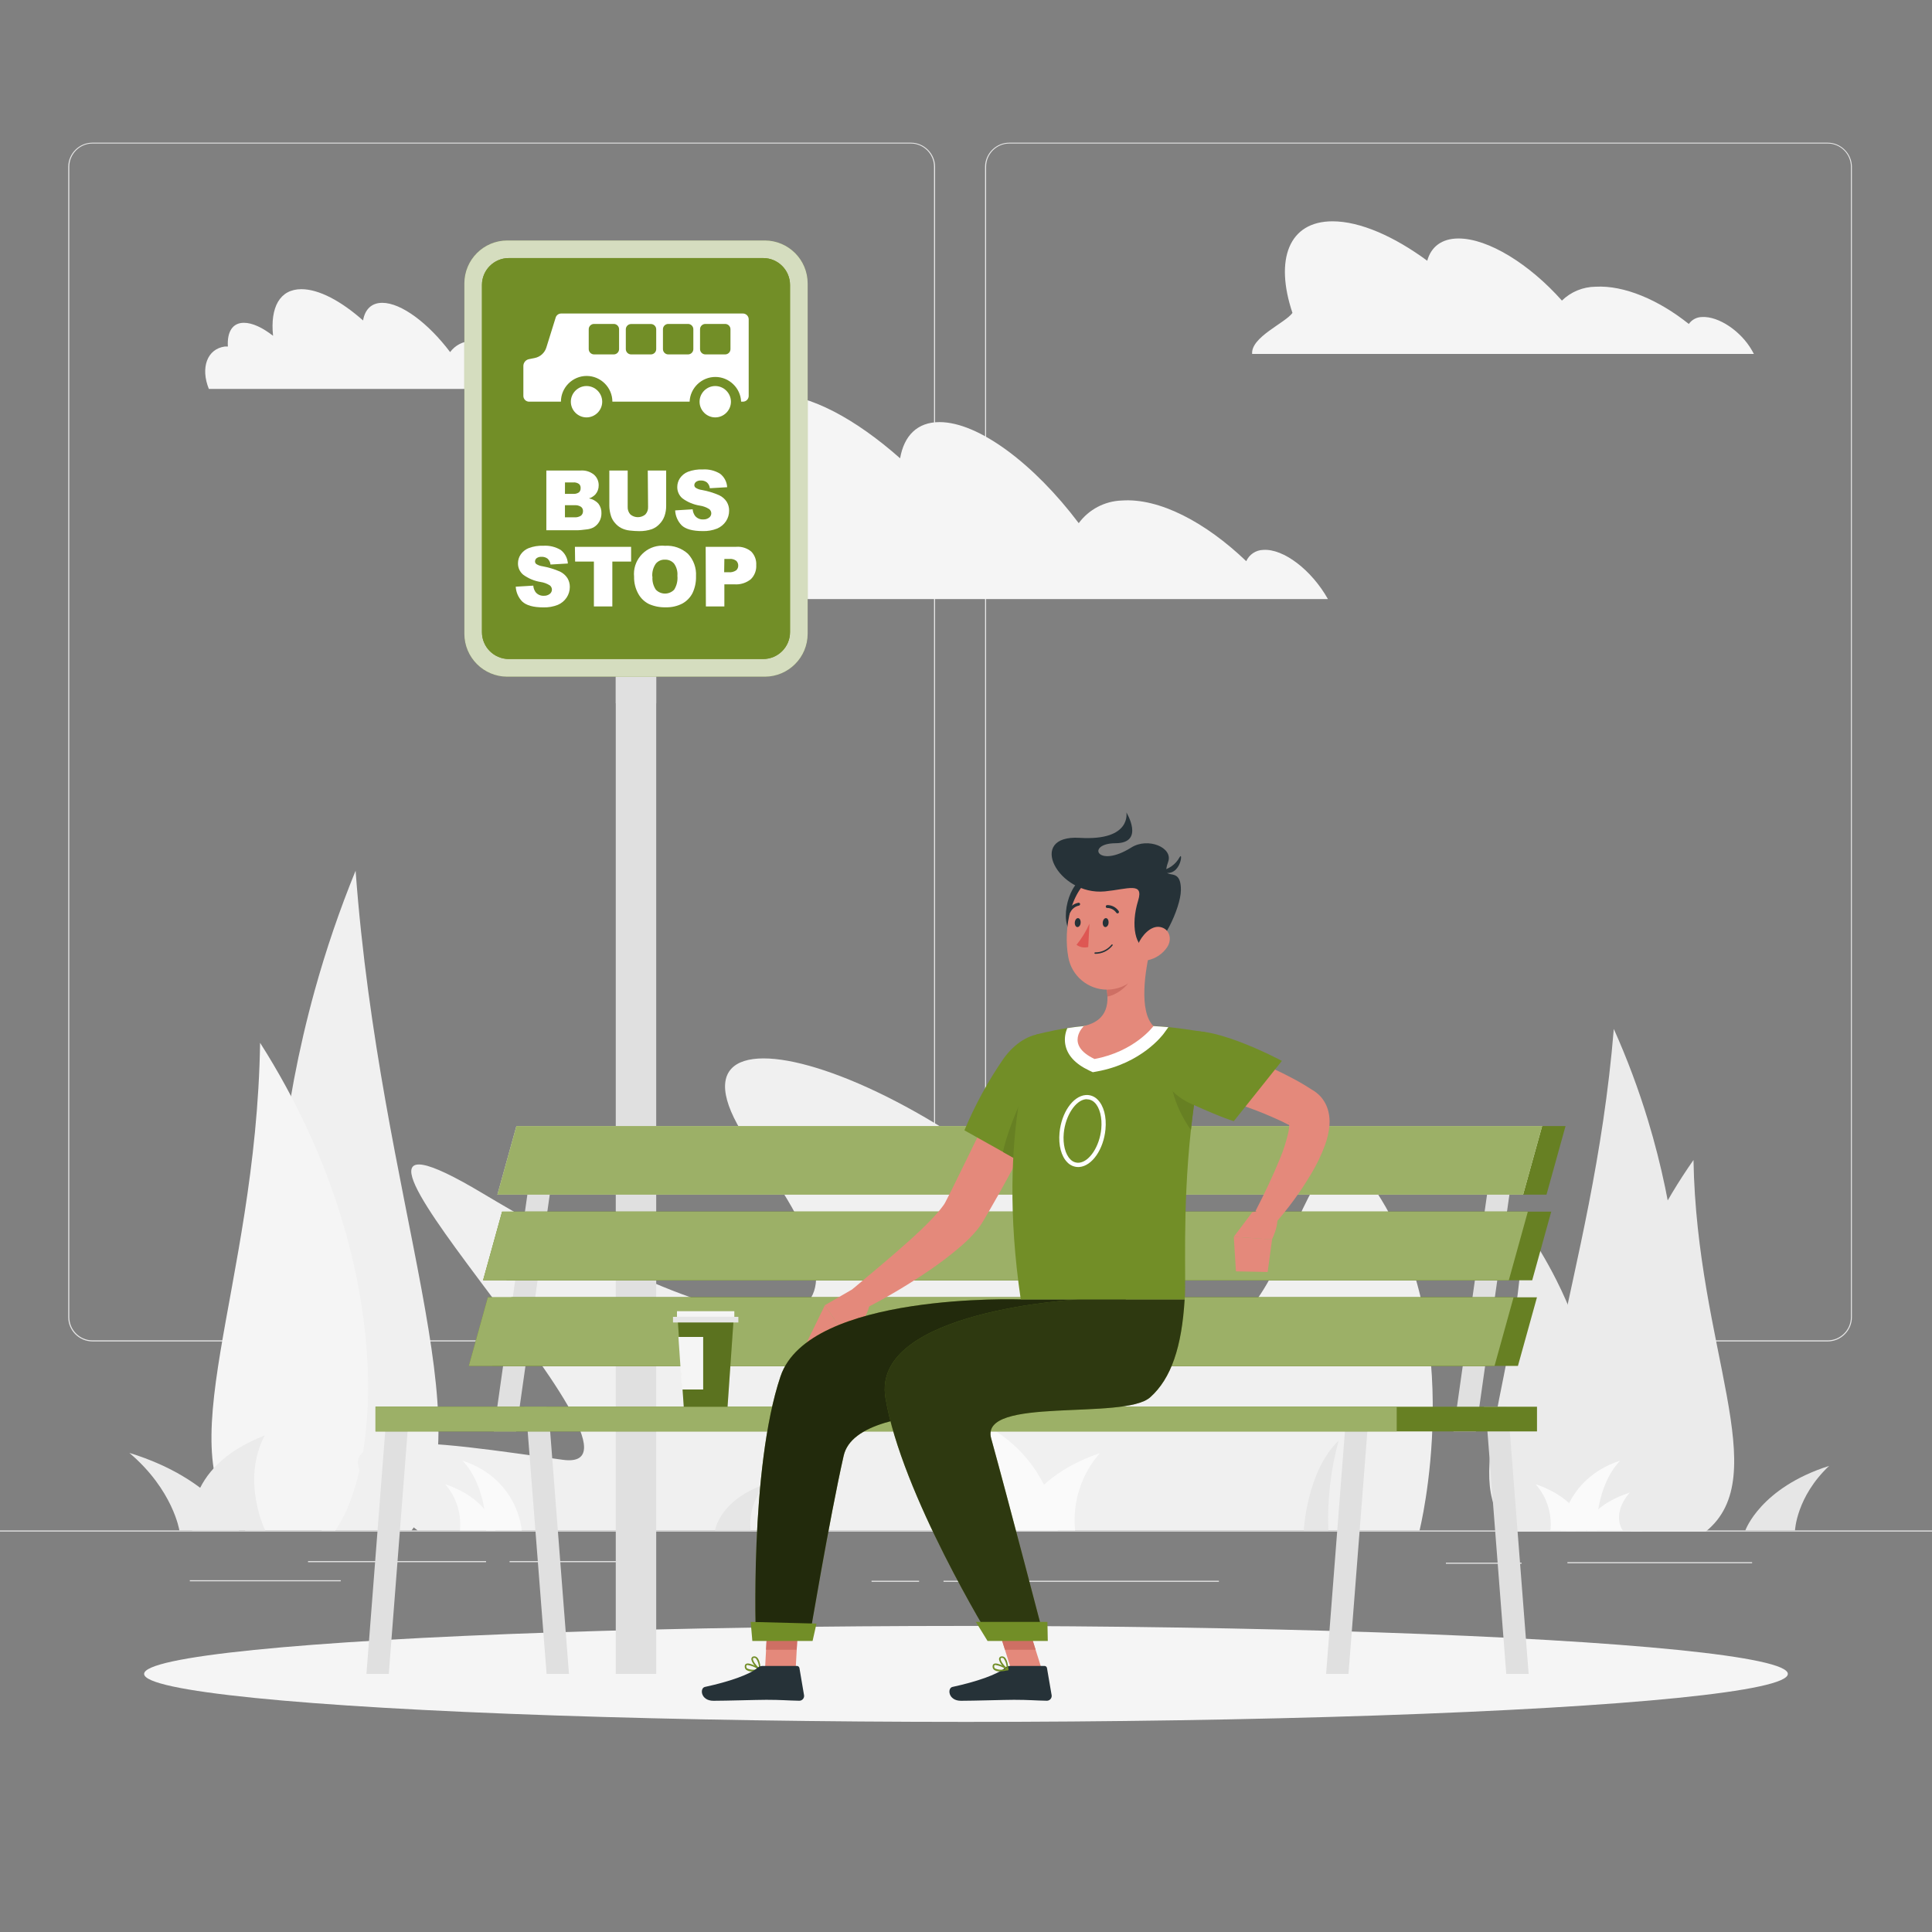 <?xml version="1.0" encoding="UTF-8" standalone="no"?>
<!DOCTYPE svg PUBLIC "-//W3C//DTD SVG 1.1//EN" "http://www.w3.org/Graphics/SVG/1.1/DTD/svg11.dtd">
<svg width="100%" height="100%" viewBox="0 0 500 500" version="1.1" xmlns="http://www.w3.org/2000/svg" xmlns:xlink="http://www.w3.org/1999/xlink" xml:space="preserve" xmlns:serif="http://www.serif.com/" style="fill-rule:evenodd;clip-rule:evenodd;stroke-linejoin:round;stroke-miterlimit:2;">
    <rect x="0" y="0" width="500" height="500" fill="#808080" stroke="none"/>
    <g transform="matrix(1.097,0,0,1.097,-24.255,-23.409)">
        <g id="freepik--background-complete--inject-190">
            <rect x="0" y="382.4" width="500" height="0.25" style="fill:rgb(230,230,230);"/>
            <rect x="363.22" y="390" width="17.85" height="0.25" style="fill:rgb(230,230,230);"/>
            <rect x="391.89" y="389.88" width="43.57" height="0.25" style="fill:rgb(230,230,230);"/>
            <rect x="244.7" y="394.26" width="64.97" height="0.25" style="fill:rgb(230,230,230);"/>
            <rect x="227.72" y="394.26" width="11.22" height="0.25" style="fill:rgb(230,230,230);"/>
            <rect x="94.78" y="389.63" width="42" height="0.25" style="fill:rgb(230,230,230);"/>
            <rect x="142.33" y="389.63" width="29.82" height="0.25" style="fill:rgb(230,230,230);"/>
            <rect x="66.89" y="394.14" width="35.61" height="0.25" style="fill:rgb(230,230,230);"/>
            <path d="M237,337.8L43.91,337.8C40.781,337.795 38.21,335.219 38.21,332.09L38.21,60.66C38.237,57.55 40.8,55.005 43.91,55L237,55C240.132,55 242.71,57.578 242.71,60.71L242.71,332.09C242.71,335.222 240.132,337.8 237,337.8ZM43.91,55.2C40.919,55.205 38.46,57.669 38.46,60.66L38.46,332.09C38.46,335.081 40.919,337.545 43.91,337.55L237,337.55C239.993,337.545 242.455,335.083 242.46,332.09L242.46,60.66C242.455,57.667 239.993,55.205 237,55.2L43.91,55.2Z" style="fill:rgb(230,230,230);fill-rule:nonzero;"/>
            <path d="M453.31,337.8L260.21,337.8C257.08,337.795 254.505,335.22 254.5,332.09L254.5,60.66C254.533,57.549 257.098,55.005 260.21,55L453.31,55C456.416,55.011 458.973,57.554 459,60.66L459,332.09C459,335.215 456.435,337.789 453.31,337.8ZM260.21,55.2C257.217,55.205 254.755,57.667 254.75,60.66L254.75,332.09C254.755,335.083 257.217,337.545 260.21,337.55L453.31,337.55C456.303,337.545 458.765,335.083 458.77,332.09L458.77,60.66C458.765,57.667 456.303,55.205 453.31,55.2L260.21,55.2Z" style="fill:rgb(230,230,230);fill-rule:nonzero;"/>
            <path d="M119.2,382.4L98,382.4C86.94,363.08 80.79,311.31 96.34,255.06C99.002,245.442 102.227,235.989 106,226.75C111.84,305.76 137.2,359 119.2,382.4Z" style="fill:rgb(240,240,240);fill-rule:nonzero;"/>
            <path d="M80,382.4L101.22,382.4C111.07,368.12 113.97,329.86 94.89,288.28C91.562,281.053 87.747,274.06 83.47,267.35C82.56,325.75 60.55,365.08 80,382.4Z" style="fill:rgb(245,245,245);fill-rule:nonzero;"/>
            <path d="M347.07,302.88C325.55,269.51 327.99,367.83 288.44,324.14C239.86,270.47 170.14,252.48 200.61,293.57C231.08,334.66 213,348.88 136,302.88C80.22,269.52 183.08,369.53 154.91,365.73C126.74,361.93 84.2,354.15 120.64,382.4L357,382.4C357,382.4 368.6,336.25 347.07,302.88Z" style="fill:rgb(240,240,240);fill-rule:nonzero;"/>
            <path d="M391.76,382.65L409.51,382.65C418.76,367.93 423.9,328.49 410.9,285.65C408.667,278.297 405.972,271.093 402.83,264.08C397.91,324.26 376.69,364.79 391.76,382.65Z" style="fill:rgb(235,235,235);fill-rule:nonzero;"/>
            <path d="M424.53,382.65L406.78,382.65C398.54,371.77 396.11,342.65 412.08,310.95C414.877,305.411 418.068,300.081 421.63,295C422.4,339.49 440.82,369.45 424.53,382.65Z" style="fill:rgb(235,235,235);fill-rule:nonzero;"/>
            <path d="M379,382.65L393.68,382.65C400.49,373.65 402.5,349.54 389.29,323.34C386.978,318.759 384.338,314.35 381.39,310.15C380.72,347 365.49,371.73 379,382.65Z" style="fill:rgb(235,235,235);fill-rule:nonzero;"/>
            <path d="M139,382.4C139,382.4 138,375.2 127.13,371.49C129.759,374.481 131.021,378.439 130.61,382.4L139,382.4Z" style="fill:rgb(250,250,250);fill-rule:nonzero;"/>
            <path d="M190.8,382.4C190.8,382.4 191.8,375.2 202.67,371.49C200.046,374.484 198.785,378.44 199.19,382.4L190.8,382.4Z" style="fill:rgb(230,230,230);fill-rule:nonzero;"/>
            <path d="M329.69,382.4C329.69,382.4 330.38,368.4 337.92,361.21C336.018,368.105 335.201,375.254 335.5,382.4L329.69,382.4Z" style="fill:rgb(230,230,230);fill-rule:nonzero;"/>
            <path d="M433.86,382.4C433.86,382.4 437.37,372.34 453.64,367.16C445.89,374.45 445.58,382.4 445.58,382.4L433.86,382.4Z" style="fill:rgb(230,230,230);fill-rule:nonzero;"/>
            <path d="M67.47,382.4C67.47,382.4 64.71,367.61 84.56,360C78.9,370.72 84.69,382.4 84.69,382.4L67.47,382.4Z" style="fill:rgb(235,235,235);fill-rule:nonzero;"/>
            <path d="M78.5,382.4C78.5,382.4 72.9,370.32 52.63,364.1C62.96,372.85 64.43,382.4 64.43,382.4L78.5,382.4Z" style="fill:rgb(235,235,235);fill-rule:nonzero;"/>
            <path d="M145.2,382.4C145.2,382.4 144.47,370.3 131.2,365.92C137.12,372.12 136.78,382.4 136.78,382.4L145.2,382.4Z" style="fill:rgb(250,250,250);fill-rule:nonzero;"/>
            <path d="M261.2,382.4C261.2,382.4 259.53,370.4 241.34,364.16C245.736,369.161 247.851,375.777 247.17,382.4L261.2,382.4Z" style="fill:rgb(250,250,250);fill-rule:nonzero;"/>
            <path d="M261.72,382.4C261.72,382.4 263.39,370.4 281.58,364.16C277.184,369.161 275.069,375.777 275.75,382.4L261.72,382.4Z" style="fill:rgb(250,250,250);fill-rule:nonzero;"/>
            <path d="M271.65,382.4C271.65,382.4 270.43,362.18 248.29,354.84C258.19,365.21 257.62,382.4 257.62,382.4L271.65,382.4Z" style="fill:rgb(250,250,250);fill-rule:nonzero;"/>
            <path d="M396.58,382.4C396.58,382.4 395.73,377.17 406.58,373.46C402.12,378.68 404.94,382.4 404.94,382.4L396.58,382.4Z" style="fill:rgb(250,250,250);fill-rule:nonzero;"/>
            <path d="M396.27,382.4C396.27,382.4 395.27,375.2 384.4,371.49C387.029,374.481 388.291,378.439 387.88,382.4L396.27,382.4Z" style="fill:rgb(250,250,250);fill-rule:nonzero;"/>
            <path d="M390.34,382.4C390.34,382.4 391.06,370.3 404.34,365.92C398.43,372.12 398.76,382.4 398.76,382.4L390.34,382.4Z" style="fill:rgb(250,250,250);fill-rule:nonzero;"/>
            <path d="M435.42,104C432.81,99.44 427.55,95.91 423.66,96.13C422.412,96.131 421.241,96.744 420.53,97.77C413.43,92.09 405.26,88.6 398.53,88.98C395.562,89.009 392.717,90.181 390.59,92.25C382.97,83.68 373.25,77.6 366.2,77.6C362.2,77.6 359.71,79.6 358.82,82.85C351,77.09 342.96,73.55 336.48,73.55C326.15,73.55 322.79,82.55 327.02,95.16C325.33,97.54 317.18,100.86 317.51,104.84L435.88,104.84C435.73,104.56 435.59,104.28 435.42,104Z" style="fill:rgb(245,245,245);fill-rule:nonzero;"/>
            <path d="M320.12,151.07C318.388,151.109 316.826,152.147 316.12,153.73C306.45,144.47 295.54,138.79 286.76,139.42C282.737,139.551 278.989,141.521 276.6,144.76C274.211,147.999 276.6,144.76 276.6,144.76C266.09,130.81 252.99,120.92 243.76,120.92C238.51,120.92 235.39,124.12 234.46,129.46C223.85,120.08 213.11,114.33 204.63,114.33C194.12,114.33 189.48,123.17 190.93,136.78C185.86,132.78 180.93,130.49 176.83,130.49C171.22,130.49 168.59,134.96 169.04,141.97C168.551,141.971 168.063,142.008 167.58,142.08C159.01,143.25 155.73,152.31 159.85,162.67L335.39,162.67C331.54,155.83 324.92,150.73 320.12,151.07Z" style="fill:rgb(245,245,245);fill-rule:nonzero;"/>
            <path d="M149.61,107.49C148.747,107.49 147.961,108.001 147.61,108.79C142.9,104.28 137.61,101.51 133.3,101.79C131.321,101.842 129.474,102.806 128.3,104.4C123.17,97.6 116.78,92.78 112.3,92.78C109.74,92.78 108.21,94.34 107.76,96.94C102.59,92.36 97.35,89.56 93.22,89.56C88.09,89.56 85.83,93.87 86.53,100.56C84.06,98.63 81.64,97.49 79.66,97.49C76.93,97.49 75.66,99.67 75.87,103.09C75.63,103.075 75.39,103.075 75.15,103.09C70.98,103.66 69.37,108.09 71.38,113.09L156.97,113.09C155.18,109.82 152,107.33 149.61,107.49Z" style="fill:rgb(245,245,245);fill-rule:nonzero;"/>
        </g>
        <g id="freepik--Shadow--inject-190">
            <ellipse cx="250" cy="416.24" rx="193.89" ry="11.32" style="fill:rgb(245,245,245);"/>
        </g>
        <g id="freepik--bus-stop--inject-190">
            <rect x="167.38" y="164.41" width="9.54" height="251.83" style="fill:rgb(224,224,224);"/>
            <rect x="167.38" y="164.41" width="9.54" height="22.84" style="fill:rgb(224,224,224);"/>
            <path d="M212.65,88.197C212.65,82.608 208.112,78.07 202.523,78.07L141.787,78.07C136.198,78.07 131.66,82.608 131.66,88.197L131.66,170.853C131.66,176.442 136.198,180.98 141.787,180.98L202.523,180.98C208.112,180.98 212.65,176.442 212.65,170.853L212.65,88.197Z" style="fill:rgb(114,142,39);"/>
            <path d="M212.65,88.197C212.65,82.608 208.112,78.07 202.523,78.07L141.787,78.07C136.198,78.07 131.66,82.608 131.66,88.197L131.66,170.853C131.66,176.442 136.198,180.98 141.787,180.98L202.523,180.98C208.112,180.98 212.65,176.442 212.65,170.853L212.65,88.197Z" style="fill:white;fill-opacity:0.7;"/>
            <g transform="matrix(-3.82857e-16,1,-1,-3.82857e-16,301.68,-42.63)">
                <path d="M219.44,99.534C219.44,96.033 216.597,93.19 213.096,93.19L131.194,93.19C127.693,93.19 124.85,96.033 124.85,99.534L124.85,159.526C124.85,163.027 127.693,165.87 131.194,165.87L213.096,165.87C216.597,165.87 219.44,163.027 219.44,159.526L219.44,99.534Z" style="fill:rgb(114,142,39);"/>
            </g>
            <path d="M151,132.34L159.14,132.34C160.269,132.262 161.386,132.62 162.26,133.34C162.971,133.974 163.369,134.888 163.35,135.84C163.366,136.625 163.088,137.389 162.57,137.98C162.156,138.418 161.636,138.742 161.06,138.92C161.921,139.077 162.706,139.517 163.29,140.17C163.778,140.808 164.03,141.597 164,142.4C164.015,143.101 163.838,143.792 163.49,144.4C163.16,144.977 162.679,145.454 162.1,145.78C161.583,146.034 161.024,146.19 160.45,146.24C159.45,146.36 158.83,146.43 158.51,146.43L151,146.43L151,132.34ZM155.39,137.85L157.28,137.85C157.776,137.9 158.275,137.776 158.69,137.5C158.967,137.244 159.114,136.876 159.09,136.5C159.124,136.122 158.975,135.75 158.69,135.5C158.285,135.226 157.797,135.102 157.31,135.15L155.4,135.15L155.39,137.85ZM155.39,143.38L157.6,143.38C158.16,143.43 158.72,143.289 159.19,142.98C159.495,142.71 159.663,142.317 159.65,141.91C159.666,141.522 159.495,141.15 159.19,140.91C158.716,140.605 158.151,140.471 157.59,140.53L155.39,140.53L155.39,143.38Z" style="fill:rgb(114,142,39);fill-rule:nonzero;"/>
            <path d="M174.93,132.34L179.27,132.34L179.27,140.71C179.275,141.513 179.143,142.311 178.88,143.07C178.625,143.798 178.208,144.458 177.66,145C177.173,145.513 176.579,145.912 175.92,146.17C174.954,146.498 173.94,146.657 172.92,146.64C172.171,146.635 171.424,146.588 170.68,146.5C169.984,146.429 169.306,146.232 168.68,145.92C168.107,145.621 167.601,145.209 167.19,144.71C166.769,144.242 166.452,143.689 166.26,143.09C166.012,142.32 165.877,141.519 165.86,140.71L165.86,132.34L170.19,132.34L170.19,140.91C170.153,141.571 170.384,142.22 170.83,142.71C171.846,143.565 173.344,143.565 174.36,142.71C174.812,142.22 175.043,141.565 175,140.9L174.93,132.34Z" style="fill:rgb(114,142,39);fill-rule:nonzero;"/>
            <path d="M181.39,141.75L185.52,141.49C185.563,142.04 185.753,142.568 186.07,143.02C186.532,143.601 187.249,143.922 187.99,143.88C188.504,143.911 189.012,143.755 189.42,143.44C189.731,143.202 189.913,142.832 189.913,142.44C189.913,142.048 189.731,141.678 189.42,141.44C188.747,141.011 187.99,140.731 187.2,140.62C185.725,140.383 184.327,139.801 183.12,138.92C182.318,138.248 181.865,137.246 181.89,136.2C181.894,135.47 182.113,134.756 182.52,134.15C182.986,133.47 183.644,132.944 184.41,132.64C185.515,132.226 186.691,132.039 187.87,132.09C189.31,131.992 190.746,132.341 191.98,133.09C192.979,133.856 193.593,135.023 193.66,136.28L189.57,136.52C189.518,135.991 189.272,135.499 188.88,135.14C188.467,134.828 187.957,134.672 187.44,134.7C187.033,134.669 186.628,134.786 186.3,135.03C186.058,135.217 185.914,135.504 185.91,135.81C185.921,136.048 186.038,136.269 186.23,136.41C186.671,136.691 187.17,136.869 187.69,136.93C189.094,137.182 190.463,137.598 191.77,138.17C192.502,138.511 193.122,139.052 193.56,139.73C193.938,140.357 194.132,141.078 194.12,141.81C194.128,142.698 193.87,143.569 193.38,144.31C192.865,145.08 192.134,145.681 191.28,146.04C190.205,146.465 189.055,146.666 187.9,146.63C185.513,146.63 183.847,146.17 182.9,145.25C181.991,144.304 181.455,143.06 181.39,141.75Z" style="fill:rgb(114,142,39);fill-rule:nonzero;"/>
            <path d="M143.78,159.75L147.92,159.5C147.96,160.049 148.147,160.577 148.46,161.03C148.924,161.608 149.64,161.928 150.38,161.89C150.897,161.921 151.408,161.765 151.82,161.45C152.126,161.207 152.31,160.841 152.32,160.45C152.319,160.062 152.142,159.694 151.84,159.45C151.164,159.019 150.404,158.739 149.61,158.63C148.138,158.389 146.743,157.803 145.54,156.92C144.738,156.252 144.285,155.253 144.31,154.21C144.312,153.479 144.532,152.766 144.94,152.16C145.406,151.48 146.064,150.954 146.83,150.65C147.934,150.232 149.111,150.041 150.29,150.09C151.73,149.997 153.164,150.346 154.4,151.09C155.396,151.859 156.009,153.024 156.08,154.28L151.98,154.52C151.93,153.992 151.688,153.501 151.3,153.14C150.884,152.826 150.37,152.67 149.85,152.7C149.445,152.673 149.042,152.786 148.71,153.02C148.469,153.211 148.328,153.502 148.33,153.81C148.337,154.047 148.451,154.268 148.64,154.41C149.083,154.688 149.581,154.865 150.1,154.93C151.507,155.184 152.879,155.6 154.19,156.17C154.92,156.513 155.54,157.054 155.98,157.73C156.353,158.359 156.547,159.079 156.54,159.81C156.542,160.699 156.281,161.569 155.79,162.31C155.278,163.079 154.551,163.681 153.7,164.04C152.622,164.465 151.468,164.666 150.31,164.63C147.92,164.63 146.31,164.17 145.31,163.25C144.395,162.306 143.852,161.062 143.78,159.75Z" style="fill:rgb(114,142,39);fill-rule:nonzero;"/>
            <path d="M157.74,150.34L171,150.34L171,153.82L166.57,153.82L166.57,164.41L162.22,164.41L162.22,153.82L157.79,153.82L157.74,150.34Z" style="fill:rgb(114,142,39);fill-rule:nonzero;"/>
            <path d="M171.7,157.39C171.678,157.169 171.667,156.948 171.667,156.726C171.667,153.072 174.673,150.066 178.327,150.066C178.552,150.066 178.776,150.077 179,150.1C180.984,149.972 182.937,150.655 184.41,151.99C185.741,153.414 186.428,155.325 186.31,157.27C186.355,158.65 186.071,160.022 185.48,161.27C184.943,162.311 184.107,163.168 183.08,163.73C181.873,164.35 180.527,164.653 179.17,164.61C177.817,164.653 176.47,164.393 175.23,163.85C174.165,163.326 173.285,162.489 172.71,161.45C172.015,160.212 171.666,158.809 171.7,157.39ZM176.04,157.39C175.946,158.47 176.225,159.551 176.83,160.45C177.396,161.04 178.178,161.373 178.995,161.373C179.812,161.373 180.594,161.04 181.16,160.45C181.768,159.474 182.036,158.324 181.92,157.18C182.01,156.149 181.726,155.119 181.12,154.28C180.572,153.665 179.773,153.33 178.95,153.37C178.142,153.339 177.362,153.682 176.84,154.3C176.206,155.203 175.908,156.3 176,157.4L176.04,157.39Z" style="fill:rgb(114,142,39);fill-rule:nonzero;"/>
            <path d="M188.59,150.34L195.81,150.34C197.092,150.241 198.363,150.646 199.35,151.47C200.17,152.321 200.595,153.48 200.52,154.66C200.593,155.902 200.126,157.117 199.24,157.99C198.138,158.875 196.738,159.304 195.33,159.19L193,159.19L193,164.41L188.64,164.41L188.59,150.34ZM192.95,156.34L194,156.34C194.623,156.403 195.249,156.247 195.77,155.9C196.095,155.624 196.278,155.216 196.27,154.79C196.282,154.37 196.123,153.962 195.83,153.66C195.356,153.299 194.762,153.135 194.17,153.2L193,153.2L192.95,156.34Z" style="fill:rgb(114,142,39);fill-rule:nonzero;"/>
            <path d="M197.34,95.3L154.5,95.3C153.89,95.301 153.351,95.712 153.19,96.3L151,103.33C150.607,104.594 149.549,105.544 148.25,105.8L146.9,106.07C146.135,106.222 145.579,106.9 145.58,107.68L145.58,114.74C145.58,114.74 145.58,114.741 145.58,114.741C145.58,115.487 146.194,116.101 146.94,116.101C146.96,116.101 146.98,116.101 147,116.1L154.44,116.1C154.44,112.77 157.18,110.03 160.51,110.03C163.84,110.03 166.58,112.77 166.58,116.1L184.8,116.1C184.931,112.86 187.633,110.267 190.875,110.267C194.117,110.267 196.819,112.86 196.95,116.1L197.37,116.1C197.373,116.1 197.377,116.1 197.38,116.1C198.126,116.1 198.74,115.486 198.74,114.74L198.74,96.66C198.735,95.912 198.118,95.3 197.37,95.3C197.36,95.3 197.35,95.3 197.34,95.3ZM168.16,103.7C168.16,104.382 167.602,104.945 166.92,104.95L162.24,104.95C161.56,104.939 161.005,104.38 161,103.7L161,99C161.005,98.318 161.568,97.76 162.25,97.76L166.93,97.76C167.604,97.771 168.155,98.326 168.16,99L168.16,103.7ZM176.92,103.7C176.92,104.386 176.356,104.95 175.67,104.95L171,104.95C170.314,104.95 169.75,104.386 169.75,103.7L169.75,99C169.766,98.326 170.325,97.78 171,97.78L175.67,97.78C176.345,97.78 176.904,98.326 176.92,99L176.92,103.7ZM185.68,103.7C185.68,104.386 185.116,104.95 184.43,104.95L179.76,104.95C179.074,104.95 178.51,104.386 178.51,103.7L178.51,99C178.515,98.318 179.078,97.76 179.76,97.76L184.43,97.76C185.112,97.76 185.675,98.318 185.68,99L185.68,103.7ZM194.44,103.7C194.44,104.386 193.876,104.95 193.19,104.95L188.51,104.95C187.826,104.945 187.265,104.384 187.26,103.7L187.26,99C187.265,98.318 187.828,97.76 188.51,97.76L193.19,97.76C193.872,97.76 194.435,98.318 194.44,99L194.44,103.7Z" style="fill:rgb(114,142,39);fill-rule:nonzero;"/>
            <path d="M160.47,112.41C158.444,112.415 156.78,114.084 156.78,116.11C156.78,118.14 158.45,119.81 160.48,119.81C162.51,119.81 164.18,118.14 164.18,116.11C164.18,116.107 164.18,116.103 164.18,116.1C164.175,114.074 162.506,112.41 160.48,112.41C160.477,112.41 160.473,112.41 160.47,112.41Z" style="fill:rgb(114,142,39);fill-rule:nonzero;"/>
            <path d="M190.85,112.41C188.82,112.41 187.15,114.08 187.15,116.11C187.15,118.14 188.82,119.81 190.85,119.81C192.88,119.81 194.55,118.14 194.55,116.11C194.55,116.107 194.55,116.103 194.55,116.1C194.539,114.076 192.874,112.415 190.85,112.41Z" style="fill:rgb(114,142,39);fill-rule:nonzero;"/>
            <g transform="matrix(-3.82857e-16,1,-1,-3.82857e-16,301.68,-42.63)">
                <path d="M219.44,99.534C219.44,96.033 216.597,93.19 213.096,93.19L131.194,93.19C127.693,93.19 124.85,96.033 124.85,99.534L124.85,159.526C124.85,163.027 127.693,165.87 131.194,165.87L213.096,165.87C216.597,165.87 219.44,163.027 219.44,159.526L219.44,99.534Z" style="fill:rgb(114,142,39);"/>
            </g>
            <path d="M151,132.34L159.14,132.34C160.269,132.262 161.386,132.62 162.26,133.34C162.971,133.974 163.369,134.888 163.35,135.84C163.366,136.625 163.088,137.389 162.57,137.98C162.156,138.418 161.636,138.742 161.06,138.92C161.921,139.077 162.706,139.517 163.29,140.17C163.778,140.808 164.03,141.597 164,142.4C164.015,143.101 163.838,143.792 163.49,144.4C163.16,144.977 162.679,145.454 162.1,145.78C161.583,146.034 161.024,146.19 160.45,146.24C159.45,146.36 158.83,146.43 158.51,146.43L151,146.43L151,132.34ZM155.39,137.85L157.28,137.85C157.776,137.9 158.275,137.776 158.69,137.5C158.967,137.244 159.114,136.876 159.09,136.5C159.124,136.122 158.975,135.75 158.69,135.5C158.285,135.226 157.797,135.102 157.31,135.15L155.4,135.15L155.39,137.85ZM155.39,143.38L157.6,143.38C158.16,143.43 158.72,143.289 159.19,142.98C159.495,142.71 159.663,142.317 159.65,141.91C159.666,141.522 159.495,141.15 159.19,140.91C158.716,140.605 158.151,140.471 157.59,140.53L155.39,140.53L155.39,143.38Z" style="fill:white;fill-rule:nonzero;"/>
            <path d="M174.93,132.34L179.27,132.34L179.27,140.71C179.275,141.513 179.143,142.311 178.88,143.07C178.625,143.798 178.208,144.458 177.66,145C177.173,145.513 176.579,145.912 175.92,146.17C174.954,146.498 173.94,146.657 172.92,146.64C172.171,146.635 171.424,146.588 170.68,146.5C169.984,146.429 169.306,146.232 168.68,145.92C168.107,145.621 167.601,145.209 167.19,144.71C166.769,144.242 166.452,143.689 166.26,143.09C166.012,142.32 165.877,141.519 165.86,140.71L165.86,132.34L170.19,132.34L170.19,140.91C170.153,141.571 170.384,142.22 170.83,142.71C171.846,143.565 173.344,143.565 174.36,142.71C174.812,142.22 175.043,141.565 175,140.9L174.93,132.34Z" style="fill:white;fill-rule:nonzero;"/>
            <path d="M181.39,141.75L185.52,141.49C185.563,142.04 185.753,142.568 186.07,143.02C186.532,143.601 187.249,143.922 187.99,143.88C188.504,143.911 189.012,143.755 189.42,143.44C189.731,143.202 189.913,142.832 189.913,142.44C189.913,142.048 189.731,141.678 189.42,141.44C188.747,141.011 187.99,140.731 187.2,140.62C185.725,140.383 184.327,139.801 183.12,138.92C182.318,138.248 181.865,137.246 181.89,136.2C181.894,135.47 182.113,134.756 182.52,134.15C182.986,133.47 183.644,132.944 184.41,132.64C185.515,132.226 186.691,132.039 187.87,132.09C189.31,131.992 190.746,132.341 191.98,133.09C192.979,133.856 193.593,135.023 193.66,136.28L189.57,136.52C189.518,135.991 189.272,135.499 188.88,135.14C188.467,134.828 187.957,134.672 187.44,134.7C187.033,134.669 186.628,134.786 186.3,135.03C186.058,135.217 185.914,135.504 185.91,135.81C185.921,136.048 186.038,136.269 186.23,136.41C186.671,136.691 187.17,136.869 187.69,136.93C189.094,137.182 190.463,137.598 191.77,138.17C192.502,138.511 193.122,139.052 193.56,139.73C193.938,140.357 194.132,141.078 194.12,141.81C194.128,142.698 193.87,143.569 193.38,144.31C192.865,145.08 192.134,145.681 191.28,146.04C190.205,146.465 189.055,146.666 187.9,146.63C185.513,146.63 183.847,146.17 182.9,145.25C181.991,144.304 181.455,143.06 181.39,141.75Z" style="fill:white;fill-rule:nonzero;"/>
            <path d="M143.78,159.75L147.92,159.5C147.96,160.049 148.147,160.577 148.46,161.03C148.924,161.608 149.64,161.928 150.38,161.89C150.897,161.921 151.408,161.765 151.82,161.45C152.126,161.207 152.31,160.841 152.32,160.45C152.319,160.062 152.142,159.694 151.84,159.45C151.164,159.019 150.404,158.739 149.61,158.63C148.138,158.389 146.743,157.803 145.54,156.92C144.738,156.252 144.285,155.253 144.31,154.21C144.312,153.479 144.532,152.766 144.94,152.16C145.406,151.48 146.064,150.954 146.83,150.65C147.934,150.232 149.111,150.041 150.29,150.09C151.73,149.997 153.164,150.346 154.4,151.09C155.396,151.859 156.009,153.024 156.08,154.28L151.98,154.52C151.93,153.992 151.688,153.501 151.3,153.14C150.884,152.826 150.37,152.67 149.85,152.7C149.445,152.673 149.042,152.786 148.71,153.02C148.469,153.211 148.328,153.502 148.33,153.81C148.337,154.047 148.451,154.268 148.64,154.41C149.083,154.688 149.581,154.865 150.1,154.93C151.507,155.184 152.879,155.6 154.19,156.17C154.92,156.513 155.54,157.054 155.98,157.73C156.353,158.359 156.547,159.079 156.54,159.81C156.542,160.699 156.281,161.569 155.79,162.31C155.278,163.079 154.551,163.681 153.7,164.04C152.622,164.465 151.468,164.666 150.31,164.63C147.92,164.63 146.31,164.17 145.31,163.25C144.395,162.306 143.852,161.062 143.78,159.75Z" style="fill:white;fill-rule:nonzero;"/>
            <path d="M157.74,150.34L171,150.34L171,153.82L166.57,153.82L166.57,164.41L162.22,164.41L162.22,153.82L157.79,153.82L157.74,150.34Z" style="fill:white;fill-rule:nonzero;"/>
            <path d="M171.7,157.39C171.678,157.169 171.667,156.948 171.667,156.726C171.667,153.072 174.673,150.066 178.327,150.066C178.552,150.066 178.776,150.077 179,150.1C180.984,149.972 182.937,150.655 184.41,151.99C185.741,153.414 186.428,155.325 186.31,157.27C186.355,158.65 186.071,160.022 185.48,161.27C184.943,162.311 184.107,163.168 183.08,163.73C181.873,164.35 180.527,164.653 179.17,164.61C177.817,164.653 176.47,164.393 175.23,163.85C174.165,163.326 173.285,162.489 172.71,161.45C172.015,160.212 171.666,158.809 171.7,157.39ZM176.04,157.39C175.946,158.47 176.225,159.551 176.83,160.45C177.396,161.04 178.178,161.373 178.995,161.373C179.812,161.373 180.594,161.04 181.16,160.45C181.768,159.474 182.036,158.324 181.92,157.18C182.01,156.149 181.726,155.119 181.12,154.28C180.572,153.665 179.773,153.33 178.95,153.37C178.142,153.339 177.362,153.682 176.84,154.3C176.206,155.203 175.908,156.3 176,157.4L176.04,157.39Z" style="fill:white;fill-rule:nonzero;"/>
            <path d="M188.59,150.34L195.81,150.34C197.092,150.241 198.363,150.646 199.35,151.47C200.17,152.321 200.595,153.48 200.52,154.66C200.593,155.902 200.126,157.117 199.24,157.99C198.138,158.875 196.738,159.304 195.33,159.19L193,159.19L193,164.41L188.64,164.41L188.59,150.34ZM192.95,156.34L194,156.34C194.623,156.403 195.249,156.247 195.77,155.9C196.095,155.624 196.278,155.216 196.27,154.79C196.282,154.37 196.123,153.962 195.83,153.66C195.356,153.299 194.762,153.135 194.17,153.2L193,153.2L192.95,156.34Z" style="fill:white;fill-rule:nonzero;"/>
            <path d="M197.34,95.3L154.5,95.3C153.89,95.301 153.351,95.712 153.19,96.3L151,103.33C150.607,104.594 149.549,105.544 148.25,105.8L146.9,106.07C146.135,106.222 145.579,106.9 145.58,107.68L145.58,114.74C145.58,114.74 145.58,114.741 145.58,114.741C145.58,115.487 146.194,116.101 146.94,116.101C146.96,116.101 146.98,116.101 147,116.1L154.44,116.1C154.44,112.77 157.18,110.03 160.51,110.03C163.84,110.03 166.58,112.77 166.58,116.1L184.8,116.1C184.931,112.86 187.633,110.267 190.875,110.267C194.117,110.267 196.819,112.86 196.95,116.1L197.37,116.1C197.373,116.1 197.377,116.1 197.38,116.1C198.126,116.1 198.74,115.486 198.74,114.74L198.74,96.66C198.735,95.912 198.118,95.3 197.37,95.3C197.36,95.3 197.35,95.3 197.34,95.3ZM168.16,103.7C168.16,104.382 167.602,104.945 166.92,104.95L162.24,104.95C161.56,104.939 161.005,104.38 161,103.7L161,99C161.005,98.318 161.568,97.76 162.25,97.76L166.93,97.76C167.604,97.771 168.155,98.326 168.16,99L168.16,103.7ZM176.92,103.7C176.92,104.386 176.356,104.95 175.67,104.95L171,104.95C170.314,104.95 169.75,104.386 169.75,103.7L169.75,99C169.766,98.326 170.325,97.78 171,97.78L175.67,97.78C176.345,97.78 176.904,98.326 176.92,99L176.92,103.7ZM185.68,103.7C185.68,104.386 185.116,104.95 184.43,104.95L179.76,104.95C179.074,104.95 178.51,104.386 178.51,103.7L178.51,99C178.515,98.318 179.078,97.76 179.76,97.76L184.43,97.76C185.112,97.76 185.675,98.318 185.68,99L185.68,103.7ZM194.44,103.7C194.44,104.386 193.876,104.95 193.19,104.95L188.51,104.95C187.826,104.945 187.265,104.384 187.26,103.7L187.26,99C187.265,98.318 187.828,97.76 188.51,97.76L193.19,97.76C193.872,97.76 194.435,98.318 194.44,99L194.44,103.7Z" style="fill:white;fill-rule:nonzero;"/>
            <path d="M160.47,112.41C158.444,112.415 156.78,114.084 156.78,116.11C156.78,118.14 158.45,119.81 160.48,119.81C162.51,119.81 164.18,118.14 164.18,116.11C164.18,116.107 164.18,116.103 164.18,116.1C164.175,114.074 162.506,112.41 160.48,112.41C160.477,112.41 160.473,112.41 160.47,112.41Z" style="fill:white;fill-rule:nonzero;"/>
            <path d="M190.85,112.41C188.82,112.41 187.15,114.08 187.15,116.11C187.15,118.14 188.82,119.81 190.85,119.81C192.88,119.81 194.55,118.14 194.55,116.11C194.55,116.107 194.55,116.103 194.55,116.1C194.539,114.076 192.874,112.415 190.85,112.41Z" style="fill:white;fill-rule:nonzero;"/>
        </g>
        <g id="freepik--Seat--inject-190">
            <path d="M345.51,353.21L344.69,359.03L340.24,416.24L334.96,416.24L339.4,359.03L340.22,353.21L345.51,353.21Z" style="fill:rgb(224,224,224);fill-rule:nonzero;"/>
            <path d="M372.2,353.21L373.02,359.03L377.46,416.24L382.74,416.24L378.3,359.03L377.48,353.21L372.2,353.21Z" style="fill:rgb(224,224,224);fill-rule:nonzero;"/>
            <path d="M119.1,353.21L118.27,359.03L113.83,416.24L108.56,416.24L112.99,359.03L113.82,353.21L119.1,353.21Z" style="fill:rgb(224,224,224);fill-rule:nonzero;"/>
            <path d="M145.78,353.21L146.6,359.03L151.06,416.24L156.34,416.24L151.9,359.03L151.07,353.21L145.78,353.21Z" style="fill:rgb(224,224,224);fill-rule:nonzero;"/>
            <path d="M152.95,295.09L144.71,353.21L143.89,359.03L138.61,359.03L139.43,353.21L147.67,295.09L152.95,295.09Z" style="fill:rgb(224,224,224);fill-rule:nonzero;"/>
            <path d="M379.35,295.09L371.11,353.21L370.29,359.03L365.01,359.03L365.83,353.21L374.07,295.09L379.35,295.09Z" style="fill:rgb(224,224,224);fill-rule:nonzero;"/>
            <path d="M380.21,343.58L138.23,343.58L142.73,327.4L384.7,327.4L380.21,343.58Z" style="fill:rgb(114,142,39);fill-rule:nonzero;"/>
            <path d="M374.69,343.58L132.71,343.58L137.2,327.4L379.18,327.4L374.69,343.58Z" style="fill:rgb(114,142,39);fill-rule:nonzero;"/>
            <path d="M380.21,343.58L138.23,343.58L142.73,327.4L384.7,327.4L380.21,343.58Z" style="fill-opacity:0.1;fill-rule:nonzero;"/>
            <path d="M386.95,303.18L144.97,303.18L149.47,287L391.44,287L386.95,303.18Z" style="fill:rgb(114,142,39);fill-rule:nonzero;"/>
            <path d="M386.95,303.18L144.97,303.18L149.47,287L391.44,287L386.95,303.18Z" style="fill-opacity:0.1;fill-rule:nonzero;"/>
            <path d="M381.43,303.18L139.45,303.18L143.94,287L385.92,287L381.43,303.18Z" style="fill:white;fill-rule:nonzero;"/>
            <path d="M381.43,303.18L139.45,303.18L143.94,287L385.92,287L381.43,303.18Z" style="fill:rgb(114,142,39);fill-rule:nonzero;"/>
            <path d="M381.43,303.18L139.45,303.18L143.94,287L385.92,287L381.43,303.18Z" style="fill:white;fill-opacity:0.3;fill-rule:nonzero;"/>
            <path d="M383.58,323.37L141.6,323.37L146.1,307.18L388.07,307.18L383.58,323.37Z" style="fill:rgb(114,142,39);fill-rule:nonzero;"/>
            <path d="M378.06,323.37L136.08,323.37L140.57,307.18L382.55,307.18L378.06,323.37Z" style="fill:rgb(114,142,39);fill-rule:nonzero;"/>
            <path d="M383.58,323.37L141.6,323.37L146.1,307.18L388.07,307.18L383.58,323.37Z" style="fill-opacity:0.1;fill-rule:nonzero;"/>
            <path d="M378.06,323.37L136.08,323.37L140.57,307.18L382.55,307.18L378.06,323.37Z" style="fill:rgb(114,142,39);fill-rule:nonzero;"/>
            <path d="M378.06,323.37L136.08,323.37L140.57,307.18L382.55,307.18L378.06,323.37Z" style="fill:white;fill-opacity:0.3;fill-rule:nonzero;"/>
            <path d="M374.69,343.58L132.71,343.58L137.2,327.4L379.18,327.4L374.69,343.58Z" style="fill:rgb(114,142,39);fill-rule:nonzero;"/>
            <path d="M374.69,343.58L132.71,343.58L137.2,327.4L379.18,327.4L374.69,343.58Z" style="fill:white;fill-opacity:0.3;fill-rule:nonzero;"/>
            <rect x="110.7" y="353.21" width="240.91" height="5.82" style="fill:rgb(114,142,39);"/>
            <rect x="110.7" y="353.21" width="240.91" height="5.82" style="fill:rgb(114,142,39);"/>
            <rect x="110.7" y="353.21" width="240.91" height="5.82" style="fill:white;fill-opacity:0.3;"/>
            <rect x="351.6" y="353.21" width="33.11" height="5.82" style="fill:rgb(114,142,39);"/>
            <rect x="351.6" y="353.21" width="33.11" height="5.82" style="fill-opacity:0.1;"/>
        </g>
        <g id="freepik--Character--inject-190">
            <path d="M199.52,415.64C199.027,415.679 198.535,415.544 198.13,415.26C197.875,415.028 197.758,414.679 197.82,414.34C197.832,414.129 197.959,413.941 198.15,413.85C198.98,413.45 201.23,414.85 201.48,415.04C201.544,415.072 201.585,415.138 201.585,415.21C201.585,415.282 201.544,415.348 201.48,415.38C200.838,415.54 200.181,415.627 199.52,415.64ZM198.52,414.14C198.451,414.128 198.379,414.128 198.31,414.14C198.234,414.179 198.185,414.255 198.18,414.34C198.134,414.562 198.206,414.793 198.37,414.95C199.166,415.311 200.071,415.358 200.9,415.08C200.178,414.61 199.368,414.29 198.52,414.14Z" style="fill:rgb(114,142,39);fill-rule:nonzero;"/>
            <path d="M201.38,415.38C201.351,415.389 201.319,415.389 201.29,415.38C200.58,414.98 199.22,413.38 199.38,412.59C199.428,412.314 199.67,412.111 199.95,412.11C200.218,412.073 200.49,412.157 200.69,412.34C201.5,413.04 201.56,415.13 201.57,415.22C201.569,415.285 201.535,415.346 201.48,415.38C201.448,415.391 201.412,415.391 201.38,415.38ZM200.07,412.45L200,412.45C199.77,412.45 199.75,412.58 199.74,412.63C199.65,413.1 200.48,414.27 201.18,414.82C201.165,414.021 200.911,413.244 200.45,412.59C200.346,412.497 200.21,412.447 200.07,412.45Z" style="fill:rgb(114,142,39);fill-rule:nonzero;"/>
            <path d="M202.4,418.64L209.63,418.64L210.54,401.91L203.31,401.91L202.4,418.64Z" style="fill:rgb(228,137,123);fill-rule:nonzero;"/>
            <path d="M202,414.36L210.12,414.36C210.411,414.361 210.662,414.573 210.71,414.86L211.8,421.28C211.808,421.333 211.811,421.386 211.811,421.44C211.811,422.06 211.301,422.57 210.681,422.57C210.681,422.57 210.68,422.57 210.68,422.57C207.84,422.52 206.48,422.35 202.9,422.35C200.71,422.35 193.45,422.58 190.42,422.58C187.39,422.58 187.14,419.58 188.42,419.31C194.05,418.09 198.95,416.41 200.82,414.81C201.148,414.526 201.566,414.366 202,414.36Z" style="fill:rgb(38,50,56);fill-rule:nonzero;"/>
            <path d="M271.88,275.6C269.35,280.97 266.71,286.24 263.97,291.49C261.23,296.74 258.41,301.94 255.41,307.11L254.27,309.05L253.98,309.54L253.54,310.23C253.23,310.72 252.94,311.05 252.63,311.47C251.531,312.795 250.324,314.026 249.02,315.15C246.677,317.183 244.22,319.079 241.66,320.83C236.701,324.231 231.53,327.314 226.18,330.06L223.18,325.51C227.64,321.78 232.18,318.01 236.43,314.2C238.55,312.3 240.64,310.35 242.43,308.4C243.271,307.509 244.053,306.564 244.77,305.57C244.88,305.37 245.06,305.14 245.11,305L245.49,304.26L246.49,302.32C251.65,291.92 256.69,281.26 261.97,270.81L271.88,275.6Z" style="fill:rgb(228,137,123);fill-rule:nonzero;"/>
            <path d="M274.9,270.36C277.01,276.83 263.68,295.87 263.68,295.87L249.63,288C252.116,282.057 255.209,276.387 258.86,271.08C264.37,263.48 272.6,263.27 274.9,270.36Z" style="fill:rgb(114,142,39);fill-rule:nonzero;"/>
            <path d="M223.45,325.36L216.72,329.25L221.59,336.41C221.59,336.41 226.8,333.78 227.35,328.41L223.45,325.36Z" style="fill:rgb(228,137,123);fill-rule:nonzero;"/>
            <path d="M212.43,338.05L217.94,337.5L221.59,336.41L216.72,329.25L212.43,338.05Z" style="fill:rgb(228,137,123);fill-rule:nonzero;"/>
            <path d="M203.31,401.91L210.54,401.91L210.06,410.54L202.83,410.54L203.31,401.91Z" style="fill:rgb(206,111,100);fill-rule:nonzero;"/>
            <path d="M268.98,418.64L261.75,418.64L256.47,401.91L263.7,401.91L268.98,418.64Z" style="fill:rgb(228,137,123);fill-rule:nonzero;"/>
            <path d="M260.4,414.36L268.52,414.36C268.812,414.357 269.065,414.571 269.11,414.86L270.21,421.28C270.217,421.33 270.22,421.38 270.22,421.43C270.22,422.055 269.705,422.57 269.08,422.57C266.25,422.52 264.88,422.35 261.31,422.35C259.11,422.35 251.86,422.58 248.82,422.58C245.78,422.58 245.55,419.58 246.82,419.31C252.45,418.09 257.35,416.41 259.21,414.81C259.541,414.525 259.963,414.365 260.4,414.36Z" style="fill:rgb(38,50,56);fill-rule:nonzero;"/>
            <path d="M263.7,401.91L256.47,401.91L259.2,410.54L266.43,410.54L263.7,401.91Z" style="fill:rgb(206,111,100);fill-rule:nonzero;"/>
            <path d="M258,415.64C257.504,415.679 257.009,415.544 256.6,415.26C256.345,415.028 256.228,414.679 256.29,414.34C256.304,414.13 256.43,413.942 256.62,413.85C257.46,413.45 259.71,414.85 259.96,415.04C260.02,415.084 260.051,415.157 260.04,415.23C260.027,415.303 259.972,415.362 259.9,415.38C259.278,415.536 258.641,415.623 258,415.64ZM257,414.14C256.927,414.128 256.853,414.128 256.78,414.14C256.705,414.178 256.658,414.256 256.66,414.34C256.614,414.562 256.686,414.793 256.85,414.95C257.643,415.311 258.544,415.357 259.37,415.08C258.651,414.61 257.845,414.291 257,414.14Z" style="fill:rgb(114,142,39);fill-rule:nonzero;"/>
            <path d="M259.82,415.38C259.791,415.389 259.759,415.389 259.73,415.38C259.02,414.98 257.65,413.38 257.81,412.59C257.866,412.315 258.109,412.114 258.39,412.11C258.658,412.075 258.929,412.159 259.13,412.34C259.93,413.04 260,415.13 260,415.22C259.999,415.285 259.965,415.346 259.91,415.38C259.881,415.389 259.849,415.389 259.82,415.38ZM258.51,412.45L258.43,412.45C258.21,412.45 258.18,412.58 258.17,412.63C258.08,413.1 258.92,414.27 259.61,414.82C259.602,414.021 259.351,413.243 258.89,412.59C258.785,412.498 258.649,412.449 258.51,412.45Z" style="fill:rgb(114,142,39);fill-rule:nonzero;"/>
            <path d="M305.1,267.77C306.45,268.04 307.59,268.32 308.8,268.65C310.01,268.98 311.17,269.32 312.35,269.65C314.697,270.377 317.03,271.207 319.35,272.14C321.64,273.06 323.9,274.09 326.13,275.25C327.25,275.81 328.35,276.43 329.44,277.06C329.98,277.38 330.52,277.73 331.06,278.06L331.87,278.57C331.92,278.57 332.35,278.88 332.63,279.09C332.937,279.334 333.231,279.594 333.51,279.87C334.495,280.922 335.185,282.216 335.51,283.62C335.753,284.648 335.834,285.707 335.75,286.76C335.619,288.324 335.283,289.864 334.75,291.34C333.862,293.778 332.737,296.122 331.39,298.34C328.892,302.543 325.999,306.497 322.75,310.15L318.31,307.03C320.37,303.03 322.4,298.79 324.06,294.71C324.871,292.767 325.52,290.76 326,288.71C326.189,287.948 326.273,287.164 326.25,286.38C326.25,286.12 326.16,285.97 326.15,286.04C326.192,286.311 326.322,286.56 326.52,286.75C326.58,286.827 326.651,286.894 326.73,286.95C326.73,287 326.96,287.11 326.73,287L324.57,285.92C323.57,285.47 322.57,285 321.57,284.58C319.57,283.71 317.5,282.93 315.41,282.19C313.32,281.45 311.21,280.77 309.07,280.13C308,279.81 306.93,279.49 305.86,279.2L302.74,278.38L305.1,267.77Z" style="fill:rgb(228,137,123);fill-rule:nonzero;"/>
            <path d="M317.56,307.3L313.18,313.12L322.18,313.74C322.18,313.74 325.18,307.87 322.01,306.55L317.56,307.3Z" style="fill:rgb(228,137,123);fill-rule:nonzero;"/>
            <path d="M313.69,321.27L321.17,321.42L322.21,313.74L313.18,313.12L313.69,321.27Z" style="fill:rgb(228,137,123);fill-rule:nonzero;"/>
            <path d="M262.92,327.89C262.92,327.89 212.92,326.17 206.24,346.06C198.91,367.83 200.44,408.17 200.44,408.17L213,408.17C213,408.17 217.83,379.38 221.14,364.78C224.58,349.62 273.4,356.51 279.6,350.97C284.55,346.55 287.05,339.07 287.71,327.89L262.92,327.89Z" style="fill:rgb(114,142,39);fill-rule:nonzero;"/>
            <path d="M262.92,327.89C262.92,327.89 212.92,326.17 206.24,346.06C198.91,367.83 200.44,408.17 200.44,408.17L213,408.17C213,408.17 217.83,379.38 221.14,364.78C224.58,349.62 273.4,356.51 279.6,350.97C284.55,346.55 287.05,339.07 287.71,327.89L262.92,327.89Z" style="fill-opacity:0.7;fill-rule:nonzero;"/>
            <path d="M276.63,327.89C276.63,327.89 227.56,330.41 231,351.1C234.76,373.76 255.92,408.17 255.92,408.17L268.55,408.17C268.55,408.17 259.93,375.09 255.94,360.67C253.19,350.67 287.27,356.51 293.47,350.97C298.42,346.55 300.92,339.07 301.58,327.89L276.63,327.89Z" style="fill:rgb(114,142,39);fill-rule:nonzero;"/>
            <path d="M276.63,327.89C276.63,327.89 227.56,330.41 231,351.1C234.76,373.76 255.92,408.17 255.92,408.17L268.55,408.17C268.55,408.17 259.93,375.09 255.94,360.67C253.19,350.67 287.27,356.51 293.47,350.97C298.42,346.55 300.92,339.07 301.58,327.89L276.63,327.89Z" style="fill-opacity:0.6;fill-rule:nonzero;"/>
            <path d="M213.81,408.47L199.6,408.47L199.21,403.97L214.73,404.37L213.81,408.47Z" style="fill:rgb(114,142,39);fill-rule:nonzero;"/>
            <path d="M269.3,408.47L255.09,408.47L252.33,403.97L269.21,403.97L269.3,408.47Z" style="fill:rgb(114,142,39);fill-rule:nonzero;"/>
            <path d="M275.08,271.18C272.31,269.84 269.08,270.96 265.61,276.3C262.14,281.64 259.11,290.57 258.75,293.12L263.68,295.87C263.68,295.87 276,278.29 275.08,271.18Z" style="fill:rgb(114,142,39);fill-rule:nonzero;"/>
            <path d="M275.08,271.18C272.31,269.84 269.08,270.96 265.61,276.3C262.14,281.64 259.11,290.57 258.75,293.12L263.68,295.87C263.68,295.87 276,278.29 275.08,271.18Z" style="fill-opacity:0.1;fill-rule:nonzero;"/>
            <path d="M307.09,265C306.85,265.93 306.62,266.86 306.41,267.79L306.41,267.87C304.895,274.463 303.78,281.142 303.07,287.87C300.96,307.19 302.01,323.56 301.6,327.87L262.92,327.87C256.92,287.22 266.58,265.4 266.58,265.4C266.58,265.4 269.81,264.52 273.91,263.88C275.15,263.68 276.47,263.51 277.8,263.39C283.272,263.07 288.758,263.07 294.23,263.39C295.41,263.45 296.6,263.54 297.75,263.65C302.75,264.16 307.09,265 307.09,265Z" style="fill:rgb(114,142,39);fill-rule:nonzero;"/>
            <path d="M297.75,263.67L296.66,265.17C296.45,265.46 291.43,272.22 280.86,274.12L279.92,274.29L279.05,273.88C275.72,272.31 273.82,270.2 273.41,267.62C273.215,266.358 273.389,265.066 273.91,263.9C275.15,263.7 276.47,263.53 277.8,263.41C283.272,263.09 288.758,263.09 294.23,263.41C295.41,263.47 296.6,263.56 297.75,263.67Z" style="fill:white;fill-rule:nonzero;"/>
            <path d="M276.46,296.66C275.495,296.652 274.573,296.251 273.91,295.55C272.48,294.12 271.79,291.55 272.07,288.55C272.52,283.85 275.21,279.95 278.21,279.68C279.279,279.587 280.334,279.989 281.07,280.77C282.5,282.21 283.19,284.77 282.91,287.77C282.46,292.48 279.77,296.38 276.78,296.65L276.46,296.66ZM278.53,280.66L278.3,280.66C275.85,280.88 273.46,284.54 273.07,288.66C272.82,291.26 273.42,293.66 274.62,294.84C275.148,295.413 275.914,295.709 276.69,295.64C279.13,295.42 281.53,291.77 281.92,287.64C282.16,285.04 281.57,282.64 280.36,281.46C279.883,280.96 279.221,280.678 278.53,280.68L278.53,280.66Z" style="fill:white;fill-rule:nonzero;"/>
            <path d="M293.56,244.91C292.25,250.19 290.72,259.91 294.23,263.41C294.23,263.41 289.83,269.41 280.33,271.17C273.17,267.79 277.8,263.41 277.8,263.41C283.8,262 283.8,257.63 283.03,253.52L293.56,244.91Z" style="fill:rgb(228,137,123);fill-rule:nonzero;"/>
            <path d="M289.27,248.42L283,253.51C283.207,254.471 283.328,255.448 283.36,256.43C285.63,256.11 288.85,253.63 289.21,251.27C289.4,250.331 289.421,249.366 289.27,248.42Z" style="fill:rgb(206,111,100);fill-rule:nonzero;"/>
            <path d="M277.6,228.64C273.96,230.15 271.51,240.12 275.94,242.41C280.37,244.7 284.48,225.79 277.6,228.64Z" style="fill:rgb(38,50,56);fill-rule:nonzero;"/>
            <path d="M294.6,237C293.79,244.16 293.68,248.37 289.87,252.05C288.129,253.816 285.749,254.811 283.269,254.811C278.789,254.811 274.918,251.563 274.14,247.15C272.94,240.71 274.46,230.09 281.62,227.24C282.803,226.719 284.081,226.45 285.373,226.45C290.48,226.45 294.683,230.653 294.683,235.76C294.683,236.175 294.655,236.589 294.6,237Z" style="fill:rgb(228,137,123);fill-rule:nonzero;"/>
            <path d="M289,221.28C292.92,218.81 298.91,221.28 297.7,224.65C295.76,230.1 300.75,224.87 300.7,231.32C300.7,235.53 295.95,245.51 292.95,245.25C289.95,244.99 288.8,239.68 290.62,233.78C291.98,229.34 288.23,231.09 282.78,231.63C271.72,232.71 264.11,218.22 276.84,219C289.15,219.75 287.84,213 287.84,213C287.84,213 292.27,220.24 285.28,220.27C278.29,220.3 280.87,226.39 289,221.28Z" style="fill:rgb(38,50,56);fill-rule:nonzero;"/>
            <path d="M297.43,244.84C296.392,246.361 294.816,247.433 293.02,247.84C290.66,248.35 289.74,246.23 290.61,244.1C291.39,242.18 293.56,239.6 295.83,240.04C298.1,240.48 298.69,243 297.43,244.84Z" style="fill:rgb(228,137,123);fill-rule:nonzero;"/>
            <path d="M295.74,226.78C297.711,226.519 299.442,225.328 300.39,223.58C301.338,221.832 300.58,229.25 295.74,226.78Z" style="fill:rgb(38,50,56);fill-rule:nonzero;"/>
            <path d="M283.64,239C283.64,239.58 283.27,240.05 282.89,240.05C282.51,240.05 282.23,239.58 282.26,239C282.29,238.42 282.62,237.94 283,237.94C283.38,237.94 283.67,238.37 283.64,239Z" style="fill:rgb(38,50,56);fill-rule:nonzero;"/>
            <path d="M277.05,239C277.05,239.58 276.68,240.05 276.3,240.05C275.92,240.05 275.64,239.58 275.67,239C275.7,238.42 276.03,237.94 276.41,237.94C276.79,237.94 277.08,238.37 277.05,239Z" style="fill:rgb(38,50,56);fill-rule:nonzero;"/>
            <path d="M279.13,239.24C278.337,241.033 277.312,242.715 276.08,244.24C276.876,244.815 277.889,245.006 278.84,244.76L279.13,239.24Z" style="fill:rgb(222,87,83);fill-rule:nonzero;"/>
            <path d="M280.47,246.36C280.377,246.36 280.3,246.283 280.3,246.19C280.3,246.187 280.3,246.183 280.3,246.18C280.3,246.092 280.372,246.02 280.46,246.02C280.463,246.02 280.467,246.02 280.47,246.02C281.964,246.034 283.386,245.368 284.33,244.21C284.384,244.133 284.49,244.111 284.57,244.16C284.636,244.226 284.636,244.334 284.57,244.4C283.583,245.654 282.066,246.379 280.47,246.36Z" style="fill:rgb(38,50,56);fill-rule:nonzero;"/>
            <path d="M285.75,236.82C285.64,236.82 285.536,236.768 285.47,236.68C284.992,235.978 284.199,235.552 283.35,235.54C283.333,235.543 283.317,235.544 283.3,235.544C283.127,235.544 282.983,235.403 282.98,235.23C282.969,235.041 283.112,234.876 283.3,234.86C284.39,234.843 285.418,235.378 286.03,236.28C286.136,236.434 286.101,236.648 285.95,236.76C285.891,236.799 285.821,236.82 285.75,236.82Z" style="fill:rgb(38,50,56);fill-rule:nonzero;"/>
            <path d="M274.3,236.69C274.247,236.7 274.193,236.7 274.14,236.69C273.974,236.598 273.911,236.388 274,236.22C274.499,235.221 275.441,234.512 276.54,234.31C276.724,234.286 276.894,234.417 276.92,234.6C276.944,234.786 276.815,234.959 276.63,234.99C275.757,235.17 275.017,235.747 274.63,236.55C274.554,236.654 274.427,236.707 274.3,236.69Z" style="fill:rgb(38,50,56);fill-rule:nonzero;"/>
            <path d="M306.41,267.77L306.41,267.91C304.895,274.503 303.78,281.182 303.07,287.91C298.86,281.98 297.62,275.78 298.36,271.91C299.17,267.63 303.88,267.51 306.41,267.77Z" style="fill:rgb(114,142,39);fill-rule:nonzero;"/>
            <path d="M306.41,267.77L306.41,267.91C304.895,274.503 303.78,281.182 303.07,287.91C298.86,281.98 297.62,275.78 298.36,271.91C299.17,267.63 303.88,267.51 306.41,267.77Z" style="fill-opacity:0.1;fill-rule:nonzero;"/>
            <path d="M300,265.67C305.28,261.29 324.53,271.62 324.53,271.62L313.19,285.83C313.19,285.83 311.19,285.38 303.19,281.78C294.8,278 294.33,270.36 300,265.67Z" style="fill:rgb(114,142,39);fill-rule:nonzero;"/>
        </g>
        <g id="freepik--Cup--inject-190">
            <path d="M195.17,332.67L193.75,353.21L183.42,353.21L183.14,349.14L182.28,336.74L182,332.67L195.17,332.67Z" style="fill:rgb(114,142,39);fill-rule:nonzero;"/>
            <path d="M195.17,332.67L193.75,353.21L183.42,353.21L183.14,349.14L182.28,336.74L182,332.67L195.17,332.67Z" style="fill-opacity:0.2;fill-rule:nonzero;"/>
            <rect x="180.88" y="332" width="15.42" height="1.33" style="fill:rgb(230,230,230);"/>
            <rect x="181.82" y="330.67" width="13.53" height="1.33" style="fill:rgb(245,245,245);"/>
            <path d="M188,336.74L188,349.14L183.01,349.14L182.16,336.74L188,336.74Z" style="fill:rgb(245,245,245);fill-rule:nonzero;"/>
        </g>
    </g>
</svg>

